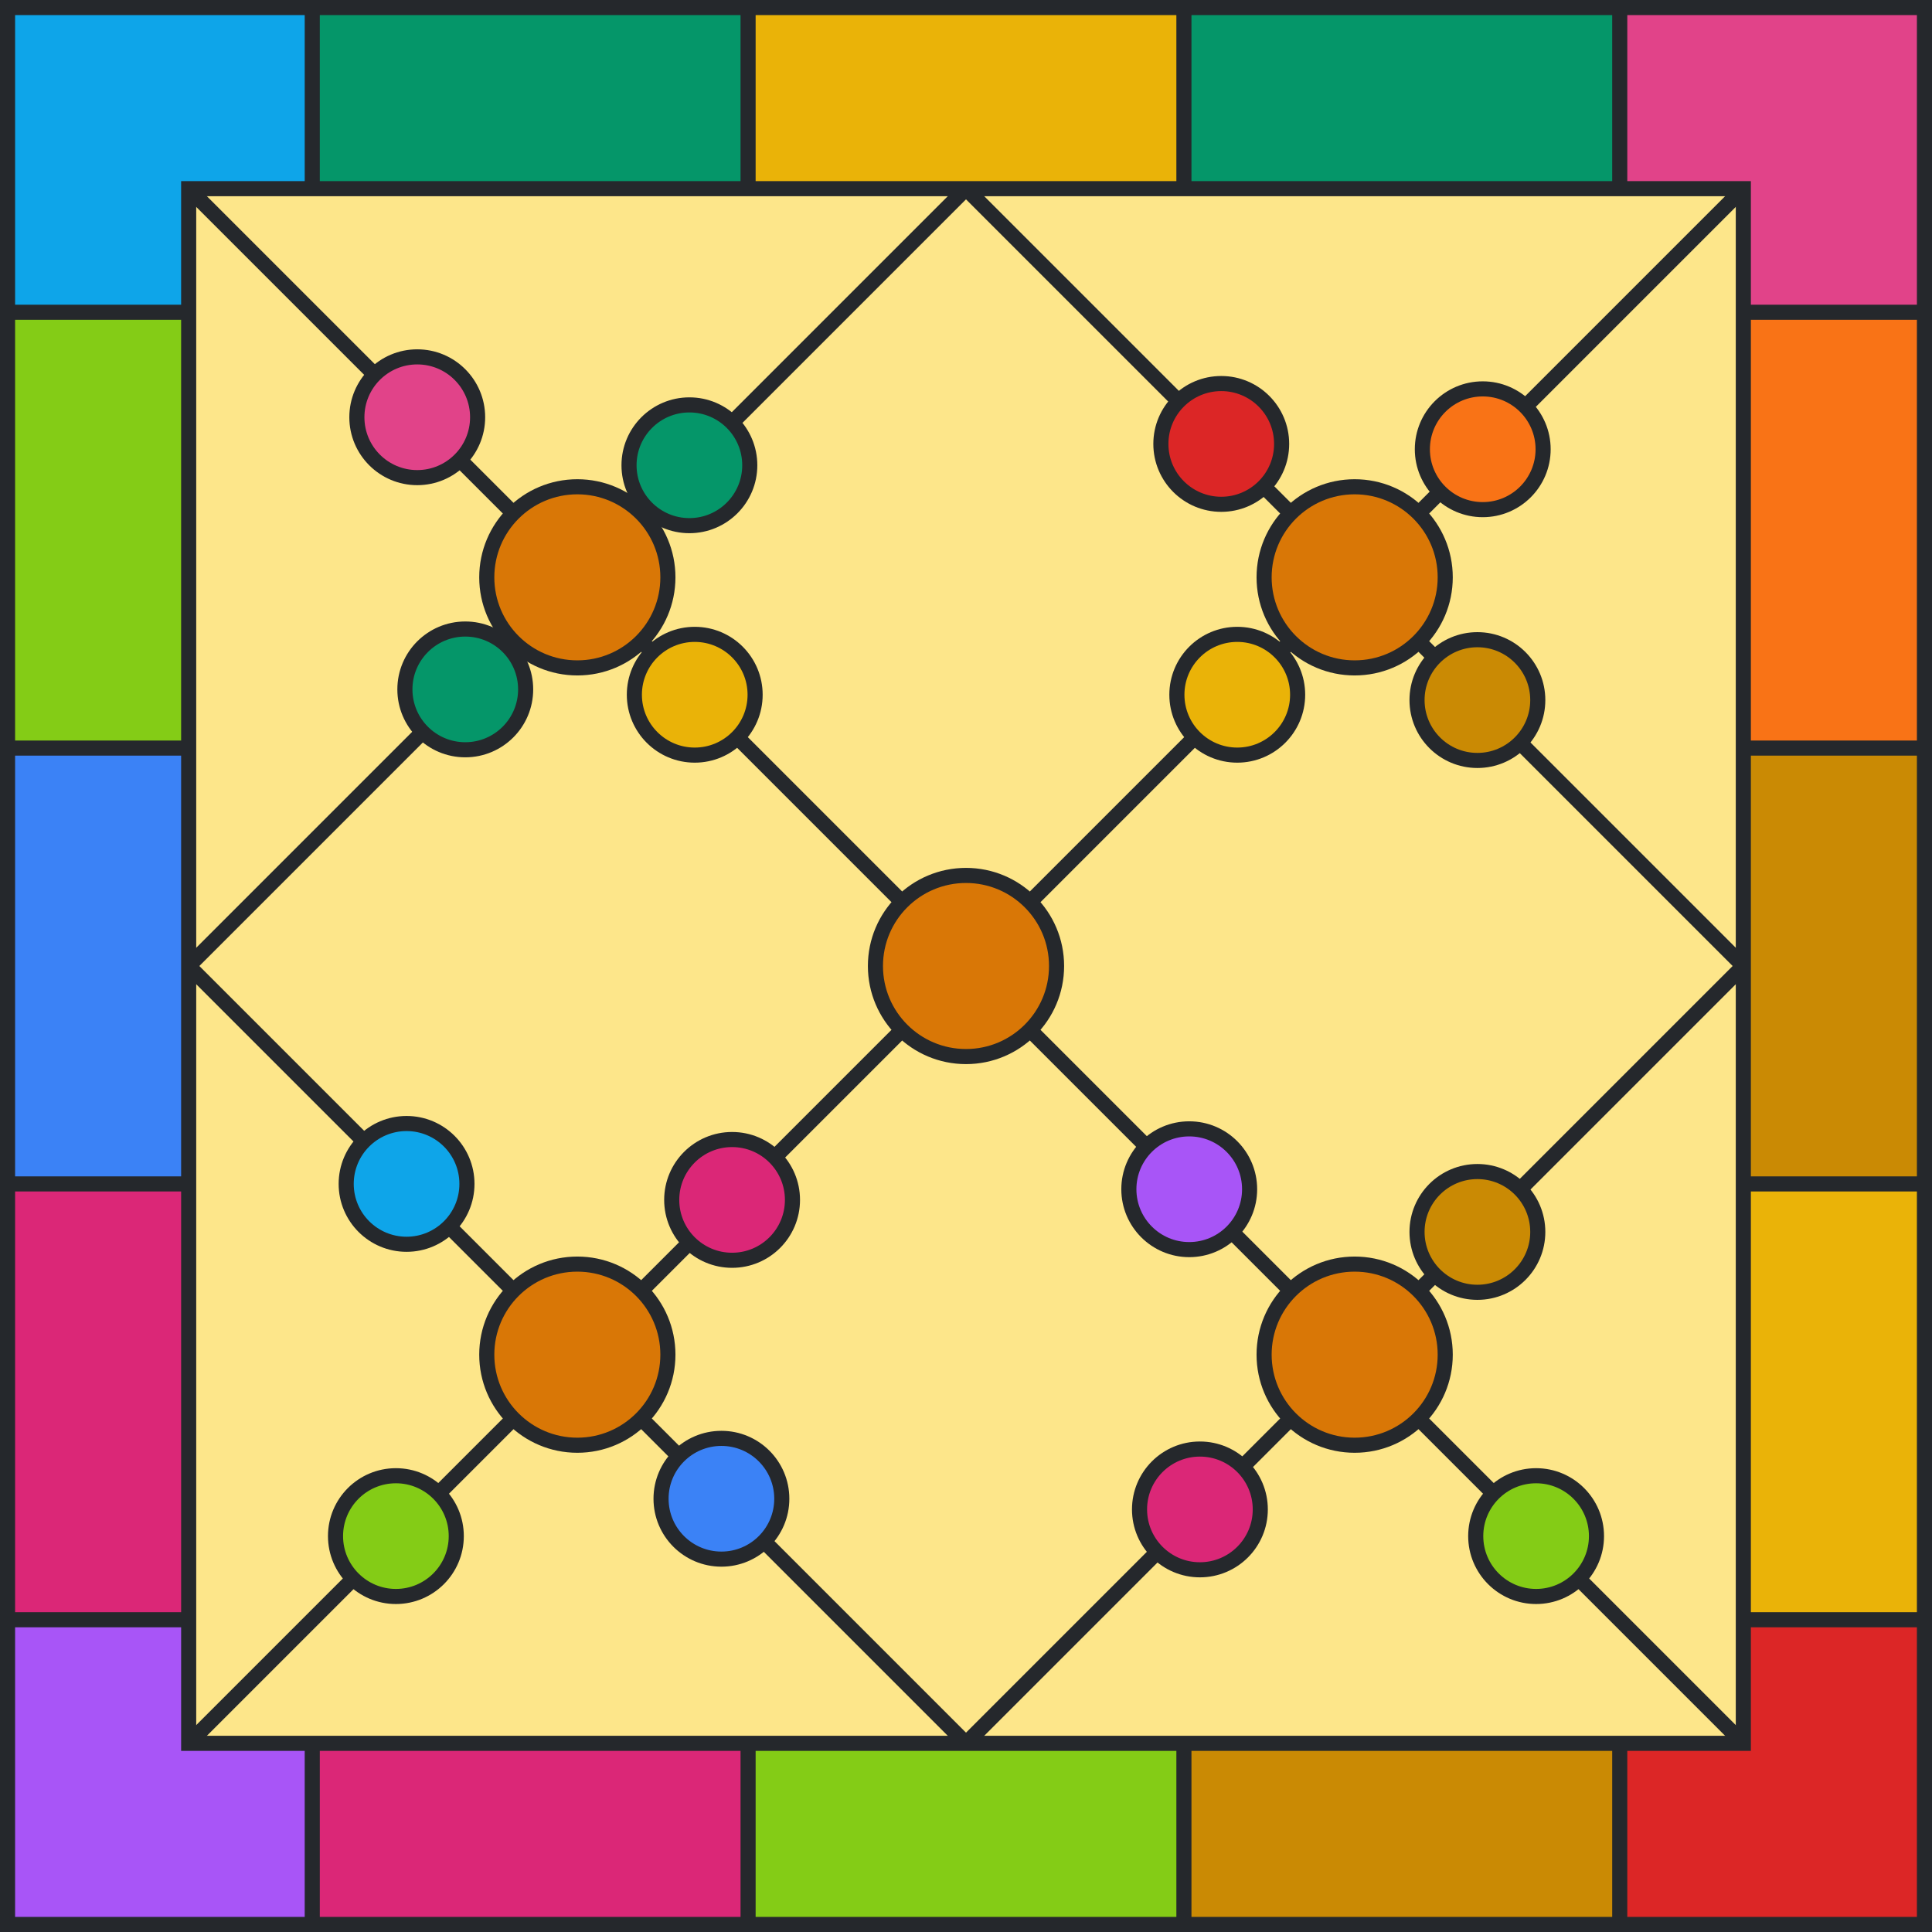 <svg viewBox="0 0 512 512" height="512" width="512" xmlns="http://www.w3.org/2000/svg" xmlns:xlink="http://www.w3.org/1999/xlink"><rect x="0" y="0" width="512" height="512" fill="#fde68a"></rect><path d="M 82.75 25 L 198.25 25" stroke-width="50" stroke="#059669" fill="none"></path><path d="M 198.25 25 L 313.75 25" stroke-width="50" stroke="#EAB308" fill="none"></path><path d="M 313.75 25 L 429.25 25" stroke-width="50" stroke="#059669" fill="none"></path><path d="M 429.25 25 L 487 25 L 487 82.75" stroke-width="50" stroke="#E14389" fill="none"></path><path d="M 487 82.75 L 487 198.25" stroke-width="50" stroke="#F97316" fill="none"></path><path d="M 487 198.25 L 487 313.75" stroke-width="50" stroke="#CA8A04" fill="none"></path><path d="M 487 313.75 L 487 429.25" stroke-width="50" stroke="#EAB308" fill="none"></path><path d="M 487 429.25 L 487 487 L 429.25 487" stroke-width="50" stroke="#DC2626" fill="none"></path><path d="M 429.25 487 L 313.75 487" stroke-width="50" stroke="#CA8A04" fill="none"></path><path d="M 313.75 487 L 198.25 487" stroke-width="50" stroke="#84CC16" fill="none"></path><path d="M 198.25 487 L 82.75 487" stroke-width="50" stroke="#DB2777" fill="none"></path><path d="M 82.75 487 L 25 487 L 25 429.25" stroke-width="50" stroke="#A855F7" fill="none"></path><path d="M 25 429.25 L 25 313.75" stroke-width="50" stroke="#DB2777" fill="none"></path><path d="M 25 313.75 L 25 198.25" stroke-width="50" stroke="#3B82F6" fill="none"></path><path d="M 25 198.25 L 25 82.75" stroke-width="50" stroke="#84CC16" fill="none"></path><path d="M 25 82.75 L 25 25 L 82.75 25" stroke-width="50" stroke="#0EA5E9" fill="none"></path><line x1="82.75" y1="0" x2="82.75" y2="50" stroke-width="4" stroke="#25282c"></line><line x1="198.25" y1="0" x2="198.25" y2="50" stroke-width="4" stroke="#25282c"></line><line x1="313.75" y1="0" x2="313.75" y2="50" stroke-width="4" stroke="#25282c"></line><line x1="429.25" y1="0" x2="429.25" y2="50" stroke-width="4" stroke="#25282c"></line><line x1="82.75" y1="462" x2="82.75" y2="512" stroke-width="4" stroke="#25282c"></line><line x1="198.25" y1="462" x2="198.25" y2="512" stroke-width="4" stroke="#25282c"></line><line x1="313.75" y1="462" x2="313.75" y2="512" stroke-width="4" stroke="#25282c"></line><line x1="429.25" y1="462" x2="429.25" y2="512" stroke-width="4" stroke="#25282c"></line><line x1="0" y1="82.75" x2="50" y2="82.75" stroke-width="4" stroke="#25282c"></line><line x1="0" y1="198.25" x2="50" y2="198.25" stroke-width="4" stroke="#25282c"></line><line x1="0" y1="313.75" x2="50" y2="313.75" stroke-width="4" stroke="#25282c"></line><line x1="0" y1="429.25" x2="50" y2="429.25" stroke-width="4" stroke="#25282c"></line><line x1="462" y1="82.75" x2="512" y2="82.75" stroke-width="4" stroke="#25282c"></line><line x1="462" y1="198.25" x2="512" y2="198.25" stroke-width="4" stroke="#25282c"></line><line x1="462" y1="313.75" x2="512" y2="313.75" stroke-width="4" stroke="#25282c"></line><line x1="462" y1="429.25" x2="512" y2="429.25" stroke-width="4" stroke="#25282c"></line><rect x="2" y="2" width="508" height="508" stroke-width="4" stroke="#25282c" fill="none"></rect><rect x="50" y="50" width="412" height="412" stroke-width="4" stroke="#25282c" fill="none"></rect><line x1="50" y1="50" x2="462" y2="462" stroke-width="4" stroke="#25282c"></line><line x1="50" y1="462" x2="462" y2="50" stroke-width="4" stroke="#25282c"></line><line x1="50" y1="256" x2="256" y2="50" stroke-width="4" stroke="#25282c"></line><line x1="256" y1="462" x2="462" y2="256" stroke-width="4" stroke="#25282c"></line><line x1="50" y1="256" x2="256" y2="462" stroke-width="4" stroke="#25282c"></line><line x1="256" y1="50" x2="462" y2="256" stroke-width="4" stroke="#25282c"></line><circle cx="182.698" cy="123.302" r="16" fill="#059669" stroke-width="4" stroke="#25282c"></circle><circle cx="184.113" cy="184.113" r="16" fill="#EAB308" stroke-width="4" stroke="#25282c"></circle><circle cx="123.302" cy="182.698" r="16" fill="#059669" stroke-width="4" stroke="#25282c"></circle><circle cx="110.574" cy="110.574" r="16" fill="#E14389" stroke-width="4" stroke="#25282c"></circle><circle cx="392.941" cy="119.059" r="16" fill="#F97316" stroke-width="4" stroke="#25282c"></circle><circle cx="391.527" cy="185.527" r="16" fill="#CA8A04" stroke-width="4" stroke="#25282c"></circle><circle cx="327.887" cy="184.113" r="16" fill="#EAB308" stroke-width="4" stroke="#25282c"></circle><circle cx="323.645" cy="117.645" r="16" fill="#DC2626" stroke-width="4" stroke="#25282c"></circle><circle cx="391.527" cy="326.473" r="16" fill="#CA8A04" stroke-width="4" stroke="#25282c"></circle><circle cx="407.083" cy="407.083" r="16" fill="#84CC16" stroke-width="4" stroke="#25282c"></circle><circle cx="317.988" cy="400.012" r="16" fill="#DB2777" stroke-width="4" stroke="#25282c"></circle><circle cx="315.159" cy="315.159" r="16" fill="#A855F7" stroke-width="4" stroke="#25282c"></circle><circle cx="194.012" cy="317.988" r="16" fill="#DB2777" stroke-width="4" stroke="#25282c"></circle><circle cx="191.184" cy="397.184" r="16" fill="#3B82F6" stroke-width="4" stroke="#25282c"></circle><circle cx="104.917" cy="407.083" r="16" fill="#84CC16" stroke-width="4" stroke="#25282c"></circle><circle cx="107.745" cy="313.745" r="16" fill="#0EA5E9" stroke-width="4" stroke="#25282c"></circle><circle r="24" cx="153" cy="153" stroke-width="4" stroke="#25282c" fill="#d97706"></circle><circle r="24" cx="359" cy="153" stroke-width="4" stroke="#25282c" fill="#d97706"></circle><circle r="24" cx="359" cy="359" stroke-width="4" stroke="#25282c" fill="#d97706"></circle><circle r="24" cx="153" cy="359" stroke-width="4" stroke="#25282c" fill="#d97706"></circle><circle r="24" cx="256" cy="256" stroke-width="4" stroke="#25282c" fill="#d97706"></circle></svg>
